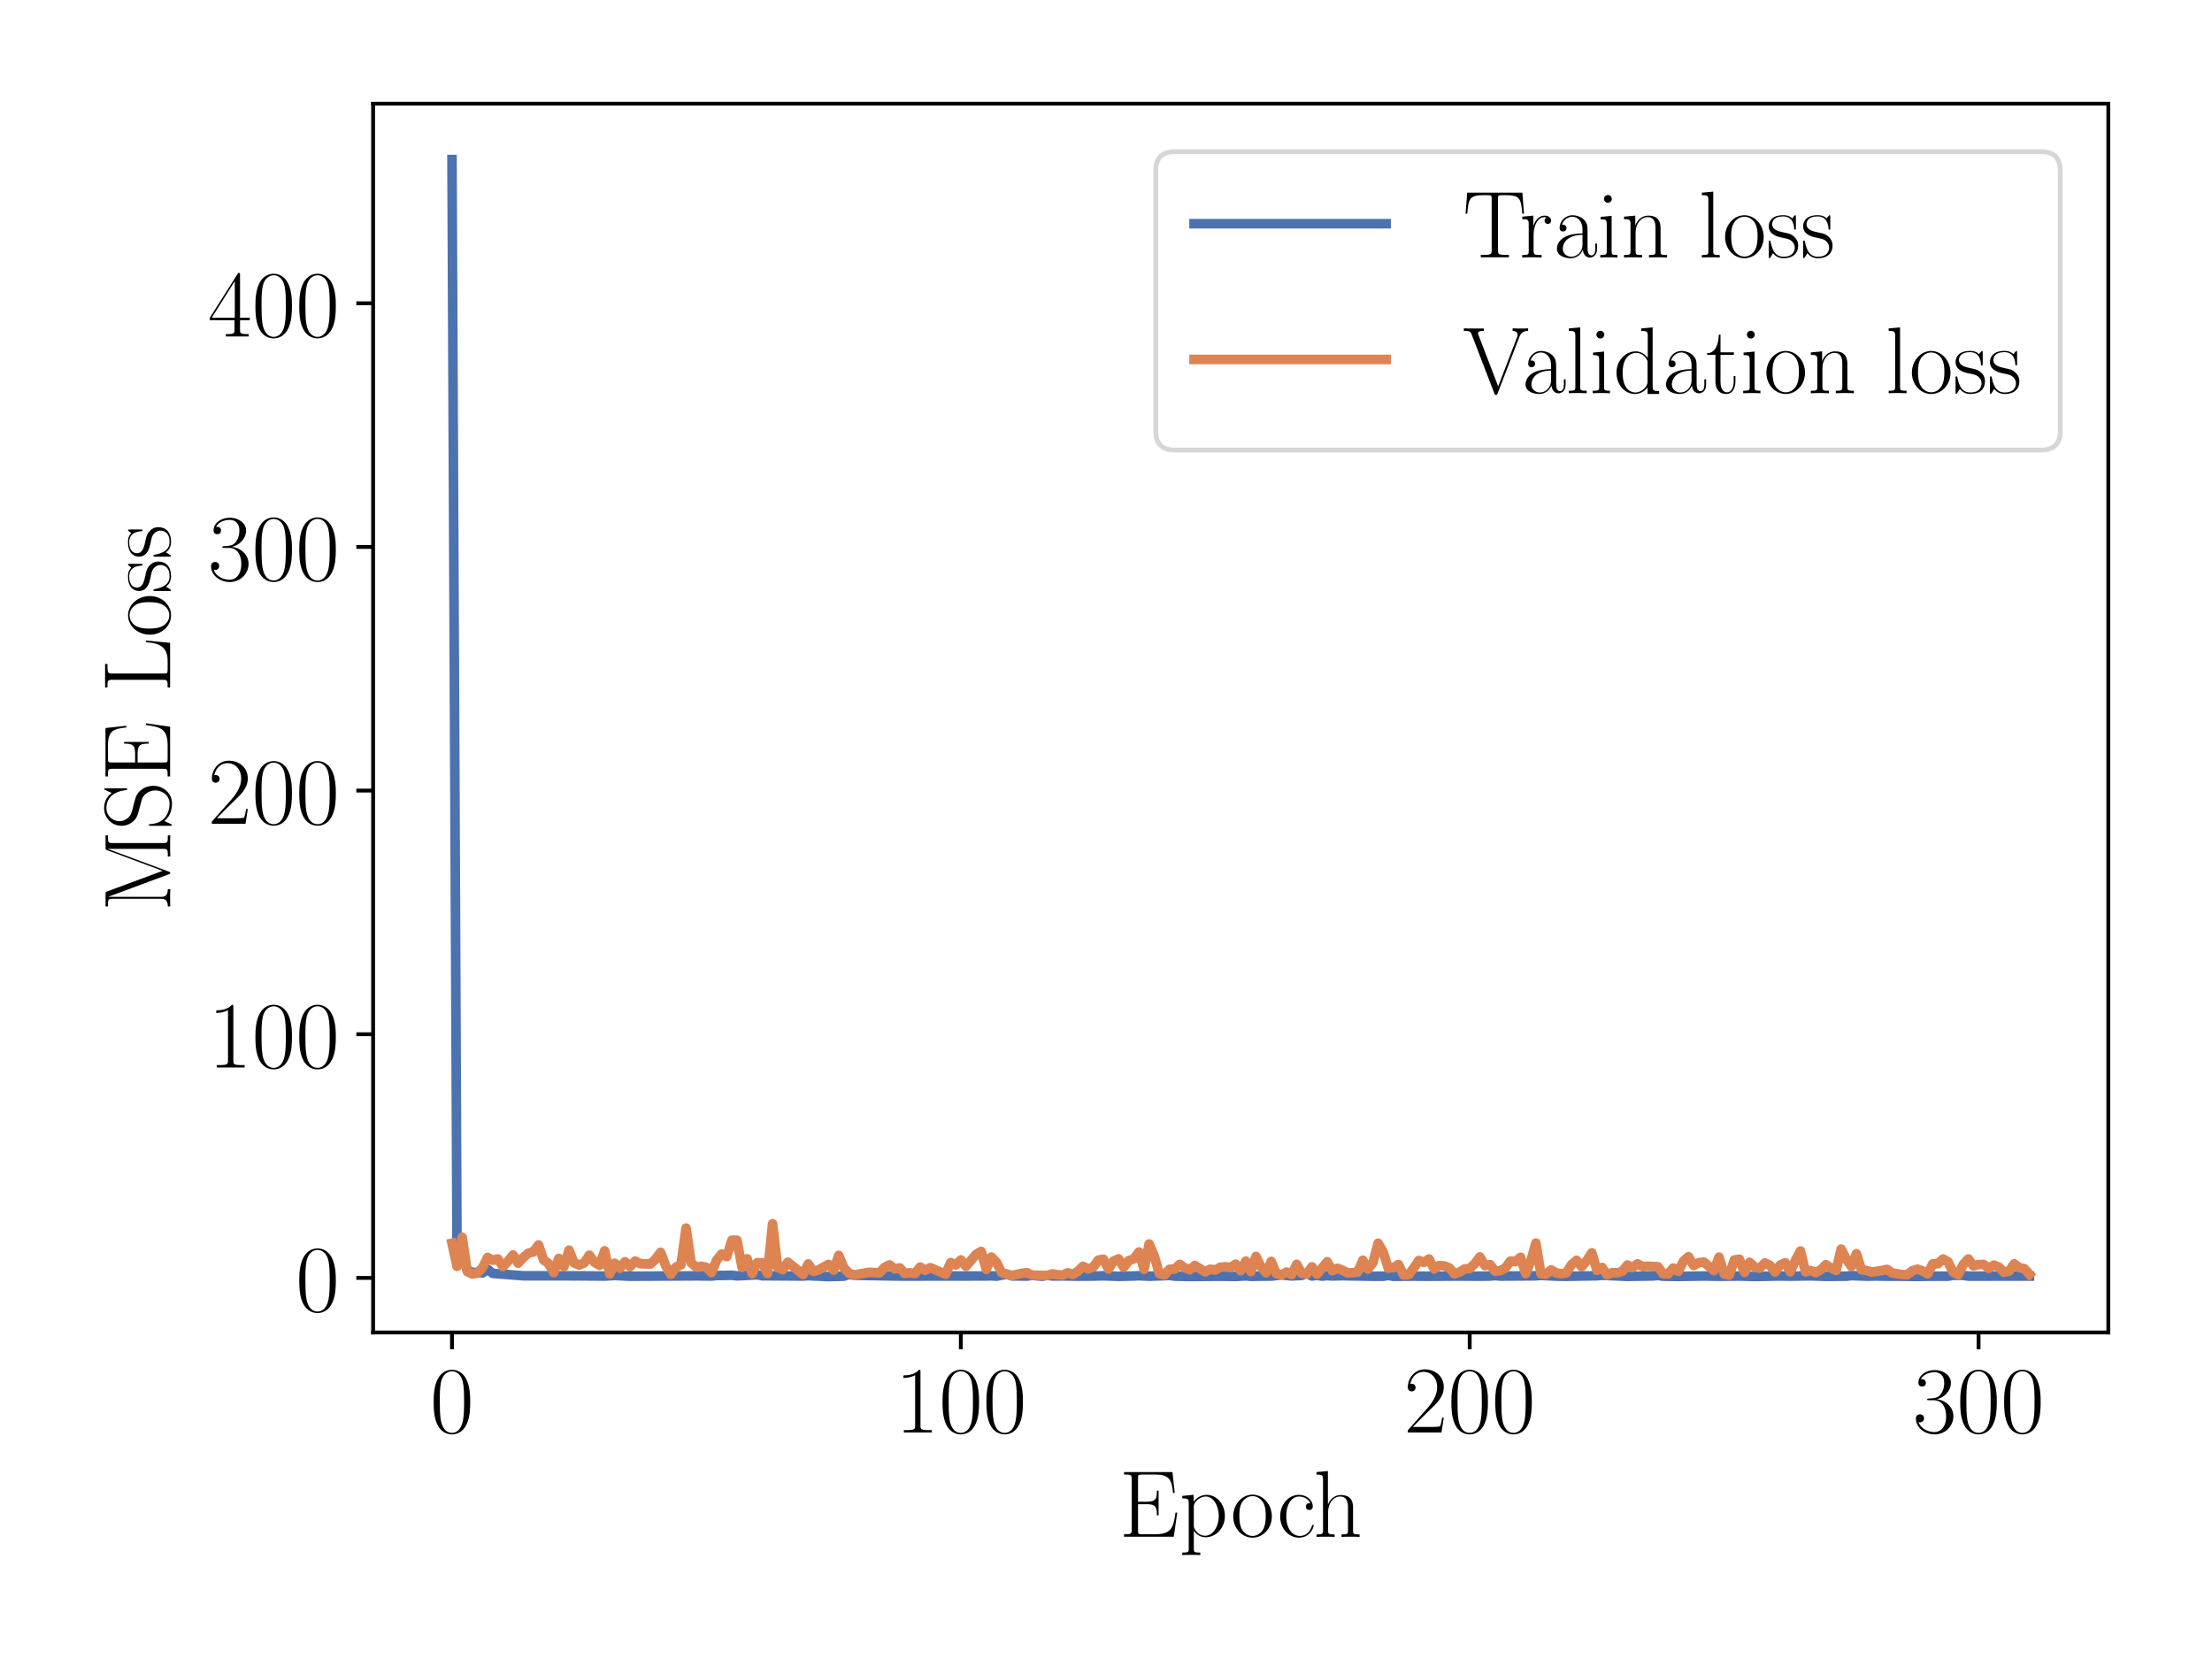 <?xml version="1.0" encoding="utf-8" standalone="no"?>
<!DOCTYPE svg PUBLIC "-//W3C//DTD SVG 1.1//EN"
  "http://www.w3.org/Graphics/SVG/1.1/DTD/svg11.dtd">
<!-- Created with matplotlib (https://matplotlib.org/) -->
<svg height="345.6pt" version="1.1" viewBox="0 0 460.8 345.6" width="460.8pt" xmlns="http://www.w3.org/2000/svg" xmlns:xlink="http://www.w3.org/1999/xlink">
 <defs>
  <style type="text/css">*{stroke-linecap:butt;stroke-linejoin:round;}</style>
 </defs>
 <g id="figure_1">
  <g id="patch_1">
   <path d="M 0 345.6 
L 460.8 345.6 
L 460.8 0 
L 0 0 
z
" style="fill:#ffffff;"/>
  </g>
  <g id="axes_1">
   <g id="patch_2">
    <path d="M 77.727 277.575 
L 439.2 277.575 
L 439.2 21.6 
L 77.727 21.6 
z
" style="fill:#ffffff;"/>
   </g>
   <g id="matplotlib.axis_1">
    <g id="xtick_1">
     <g id="line2d_1">
      <defs>
       <path d="M 0 0 
L 0 3.5 
" id="mf86b46832a" style="stroke:#000000;stroke-width:0.8;"/>
      </defs>
      <g>
       <use style="stroke:#000000;stroke-width:0.8;" x="94.158" xlink:href="#mf86b46832a" y="277.575"/>
      </g>
     </g>
     <g id="text_1">
      <!-- $\mathdefault{0}$ -->
      <g transform="translate(89.588 298.412)scale(0.2 -0.2)">
       <defs>
        <path d="M 42 31.641 
C 42 37.75 41.906 48.125 37.703 56.109 
C 34 63.109 28.094 65.594 22.906 65.594 
C 18.094 65.594 12 63.406 8.203 56.203 
C 4.203 48.719 3.797 39.438 3.797 31.641 
C 3.797 25.953 3.906 17.281 7 9.672 
C 11.297 -0.609 19 -2 22.906 -2 
C 27.5 -2 34.5 -0.109 38.594 9.375 
C 41.594 16.281 42 24.359 42 31.641 
z
M 22.906 -0.406 
C 16.5 -0.406 12.703 5.078 11.297 12.688 
C 10.203 18.562 10.203 27.156 10.203 32.75 
C 10.203 40.438 10.203 46.828 11.5 52.922 
C 13.406 61.391 19 64 22.906 64 
C 27 64 32.297 61.297 34.203 53.125 
C 35.5 47.438 35.594 40.734 35.594 32.75 
C 35.594 26.25 35.594 18.266 34.406 12.375 
C 32.297 1.484 26.406 -0.406 22.906 -0.406 
z
" id="CMR17-48"/>
       </defs>
       <use transform="scale(0.996)" xlink:href="#CMR17-48"/>
      </g>
     </g>
    </g>
    <g id="xtick_2">
     <g id="line2d_2">
      <g>
       <use style="stroke:#000000;stroke-width:0.8;" x="200.161" xlink:href="#mf86b46832a" y="277.575"/>
      </g>
     </g>
     <g id="text_2">
      <!-- $\mathdefault{100}$ -->
      <g transform="translate(186.454 298.412)scale(0.2 -0.2)">
       <defs>
        <path d="M 26.594 63.406 
C 26.594 65.5 26.5 65.5 25.094 65.5 
C 21.203 61.188 15.297 59.797 9.703 59.797 
C 9.406 59.797 8.906 59.797 8.797 59.5 
C 8.703 59.297 8.703 59.094 8.703 57 
C 11.797 57 17 57.594 21 59.984 
L 21 7.203 
C 21 3.688 20.797 2.5 12.203 2.5 
L 9.203 2.5 
L 9.203 0 
C 14 0 19 0 23.797 0 
C 28.594 0 33.594 0 38.406 0 
L 38.406 2.5 
L 35.406 2.5 
C 26.797 2.5 26.594 3.594 26.594 7.156 
z
" id="CMR17-49"/>
       </defs>
       <use transform="scale(0.996)" xlink:href="#CMR17-49"/>
       <use transform="translate(45.69 0)scale(0.996)" xlink:href="#CMR17-48"/>
       <use transform="translate(91.381 0)scale(0.996)" xlink:href="#CMR17-48"/>
      </g>
     </g>
    </g>
    <g id="xtick_3">
     <g id="line2d_3">
      <g>
       <use style="stroke:#000000;stroke-width:0.8;" x="306.165" xlink:href="#mf86b46832a" y="277.575"/>
      </g>
     </g>
     <g id="text_3">
      <!-- $\mathdefault{200}$ -->
      <g transform="translate(292.458 298.412)scale(0.2 -0.2)">
       <defs>
        <path d="M 41.703 15.453 
L 39.906 15.453 
C 38.906 8.375 38.094 7.172 37.703 6.562 
C 37.203 5.766 30 5.766 28.594 5.766 
L 9.406 5.766 
C 13 9.672 20 16.75 28.5 24.953 
C 34.594 30.734 41.703 37.531 41.703 47.422 
C 41.703 59.219 32.297 66 21.797 66 
C 10.797 66 4.094 56.312 4.094 47.344 
C 4.094 43.438 7 42.938 8.203 42.938 
C 9.203 42.938 12.203 43.547 12.203 47.031 
C 12.203 50.109 9.594 51 8.203 51 
C 7.594 51 7 50.906 6.594 50.703 
C 8.5 59.219 14.297 63.406 20.406 63.406 
C 29.094 63.406 34.797 56.516 34.797 47.422 
C 34.797 38.734 29.703 31.25 24 24.75 
L 4.094 2.281 
L 4.094 0 
L 39.297 0 
z
" id="CMR17-50"/>
       </defs>
       <use transform="scale(0.996)" xlink:href="#CMR17-50"/>
       <use transform="translate(45.69 0)scale(0.996)" xlink:href="#CMR17-48"/>
       <use transform="translate(91.381 0)scale(0.996)" xlink:href="#CMR17-48"/>
      </g>
     </g>
    </g>
    <g id="xtick_4">
     <g id="line2d_4">
      <g>
       <use style="stroke:#000000;stroke-width:0.8;" x="412.169" xlink:href="#mf86b46832a" y="277.575"/>
      </g>
     </g>
     <g id="text_4">
      <!-- $\mathdefault{300}$ -->
      <g transform="translate(398.462 298.412)scale(0.2 -0.2)">
       <defs>
        <path d="M 22.094 33.703 
C 31 33.703 34.906 25.969 34.906 17.031 
C 34.906 5 28.5 0.391 22.703 0.391 
C 17.406 0.391 8.797 3.031 6.094 10.828 
C 6.594 10.625 7.094 10.625 7.594 10.625 
C 10 10.625 11.797 12.219 11.797 14.812 
C 11.797 17.703 9.594 19 7.594 19 
C 5.906 19 3.297 18.203 3.297 14.469 
C 3.297 5.234 12.297 -2 22.906 -2 
C 34 -2 42.5 6.719 42.5 16.953 
C 42.5 26.672 34.5 33.703 25 34.797 
C 32.594 36.375 39.906 43.062 39.906 52.016 
C 39.906 59.688 32 65.297 23 65.297 
C 13.906 65.297 5.906 59.828 5.906 52.016 
C 5.906 48.594 8.5 48 9.797 48 
C 11.906 48 13.703 49.297 13.703 51.891 
C 13.703 54.469 11.906 55.766 9.797 55.766 
C 9.406 55.766 8.906 55.766 8.5 55.578 
C 11.406 61.859 19.297 63 22.797 63 
C 26.297 63 32.906 61.328 32.906 51.875 
C 32.906 49.109 32.5 44.188 29.094 39.844 
C 26.094 36 22.703 36 19.406 35.688 
C 18.906 35.688 16.594 35.453 16.203 35.453 
C 15.5 35.359 15.094 35.266 15.094 34.5 
C 15.094 33.797 15.203 33.703 17.203 33.703 
z
" id="CMR17-51"/>
       </defs>
       <use transform="scale(0.996)" xlink:href="#CMR17-51"/>
       <use transform="translate(45.69 0)scale(0.996)" xlink:href="#CMR17-48"/>
       <use transform="translate(91.381 0)scale(0.996)" xlink:href="#CMR17-48"/>
      </g>
     </g>
    </g>
    <g id="text_5">
     <!-- Epoch -->
     <g transform="translate(233.148 320.124)scale(0.2 -0.2)">
      <defs>
       <path d="M 60.703 25.234 
L 58.906 25.234 
C 56.703 10.562 55.406 2.594 37.797 2.594 
L 23.906 2.594 
C 19.906 2.594 19.703 3.078 19.703 6.469 
L 19.703 34 
L 29.094 34 
C 38.5 34 39.406 30.625 39.406 22.344 
L 41.203 22.344 
L 41.203 48.141 
L 39.406 48.141 
C 39.406 39.953 38.5 36.594 29.094 36.594 
L 19.703 36.594 
L 19.703 61.141 
C 19.703 64.5 19.906 65 23.906 65 
L 37.594 65 
C 53.094 65 54.906 58.891 56.297 45.766 
L 58.094 45.766 
L 55.703 67.578 
L 5.094 67.578 
L 5.094 65 
C 12 65 13.094 65 13.094 60.531 
L 13.094 7.047 
C 13.094 2.594 12 2.594 5.094 2.594 
L 5.094 0 
L 57.094 0 
z
" id="CMR17-69"/>
       <path d="M 22 -16.609 
C 15.594 -16.609 15.203 -16.203 15.203 -12.328 
L 15.203 6.281 
C 18.094 2.094 22.297 -0.594 27.594 -0.594 
C 37.594 -0.594 47.703 8.172 47.703 21.688 
C 47.703 34.234 39 43.781 28.703 43.781 
C 22.703 43.781 17.797 40.5 15 36.531 
L 15 43.781 
L 3.094 42.688 
L 3.094 40.109 
C 9 40.109 9.906 39.5 9.906 34.734 
L 9.906 -12.328 
C 9.906 -16.109 9.5 -16.609 3.094 -16.609 
L 3.094 -19.188 
C 5.5 -19 9.906 -19 12.5 -19 
C 15.094 -19 19.594 -19 22 -19.188 
z
M 15.203 31.438 
C 15.203 32.844 15.203 34.922 19.094 38.609 
C 19.594 39.016 23 42 28 42 
C 35.297 42 41.297 32.938 41.297 21.594 
C 41.297 10.25 34.906 1 27 1 
C 23.406 1 19.5 2.688 16.5 7.375 
C 15.203 9.562 15.203 10.156 15.203 11.75 
z
" id="CMR17-112"/>
       <path d="M 43.094 21.188 
C 43.094 34 33.797 44 22.906 44 
C 12 44 2.703 34 2.703 21.188 
C 2.703 8.609 12 -1 22.906 -1 
C 33.797 -1 43.094 8.609 43.094 21.188 
z
M 22.906 0.797 
C 18.203 0.797 14.203 3.594 11.906 7.5 
C 9.406 11.984 9.094 17.594 9.094 22 
C 9.094 26.203 9.297 31.406 11.906 35.906 
C 13.906 39.203 17.797 42.406 22.906 42.406 
C 27.406 42.406 31.203 39.906 33.594 36.406 
C 36.703 31.703 36.703 25.109 36.703 22 
C 36.703 18.094 36.5 12.109 33.797 7.297 
C 31 2.703 26.703 0.797 22.906 0.797 
z
" id="CMR17-111"/>
       <path d="M 34.906 35 
C 33 35 30.203 35 30.203 31.516 
C 30.203 28.719 32.5 27.922 33.797 27.922 
C 34.5 27.922 37.406 28.234 37.406 31.625 
C 37.406 38.547 30.594 43.797 22.906 43.797 
C 12.297 43.797 3.297 34.031 3.297 21.297 
C 3.297 8.062 12.703 -1 22.906 -1 
C 35.297 -1 38.406 10.578 38.406 11.688 
C 38.406 12.094 38.297 12.391 37.594 12.391 
C 36.906 12.391 36.797 12.297 36.406 10.984 
C 33.797 2.812 28.094 0.797 23.797 0.797 
C 17.406 0.797 9.703 6.672 9.703 21.391 
C 9.703 36.531 17.094 42 23 42 
C 26.906 42 32.703 40.203 34.906 35 
z
" id="CMR17-99"/>
       <path d="M 41.5 30.203 
C 41.5 35.297 40.5 43.594 28.703 43.594 
C 20.5 43.594 16.5 37 15.297 33.703 
L 15.203 33.703 
L 15.203 68.688 
L 3.297 67.594 
L 3.297 65 
C 9.203 65 10.094 64.406 10.094 59.641 
L 10.094 6.656 
C 10.094 2.875 9.703 2.391 3.297 2.391 
L 3.297 -0.203 
C 5.703 0 10.094 0 12.703 0 
C 15.297 0 19.797 0 22.203 -0.203 
L 22.203 2.391 
C 15.797 2.391 15.406 2.781 15.406 6.688 
L 15.406 25.906 
C 15.406 35.109 21 42 28 42 
C 35.406 42 36.203 35.406 36.203 30.594 
L 36.203 6.688 
C 36.203 2.875 35.797 2.391 29.406 2.391 
L 29.406 -0.203 
C 31.797 0 36.203 0 38.797 0 
C 41.406 0 45.906 0 48.297 -0.203 
L 48.297 2.391 
C 41.906 2.391 41.5 2.781 41.5 6.688 
z
" id="CMR17-104"/>
      </defs>
      <use transform="scale(0.996)" xlink:href="#CMR17-69"/>
      <use transform="translate(62.586 0)scale(0.996)" xlink:href="#CMR17-112"/>
      <use transform="translate(116.084 0)scale(0.996)" xlink:href="#CMR17-111"/>
      <use transform="translate(164.377 0)scale(0.996)" xlink:href="#CMR17-99"/>
      <use transform="translate(202.26 0)scale(0.996)" xlink:href="#CMR17-104"/>
     </g>
    </g>
   </g>
   <g id="matplotlib.axis_2">
    <g id="ytick_1">
     <g id="line2d_5">
      <defs>
       <path d="M 0 0 
L -3.5 0 
" id="mf905c44658" style="stroke:#000000;stroke-width:0.8;"/>
      </defs>
      <g>
       <use style="stroke:#000000;stroke-width:0.8;" x="77.727" xlink:href="#mf905c44658" y="266.214"/>
      </g>
     </g>
     <g id="text_6">
      <!-- $\mathdefault{0}$ -->
      <g transform="translate(61.589 273.133)scale(0.2 -0.2)">
       <use transform="scale(0.996)" xlink:href="#CMR17-48"/>
      </g>
     </g>
    </g>
    <g id="ytick_2">
     <g id="line2d_6">
      <g>
       <use style="stroke:#000000;stroke-width:0.8;" x="77.727" xlink:href="#mf905c44658" y="215.454"/>
      </g>
     </g>
     <g id="text_7">
      <!-- $\mathdefault{100}$ -->
      <g transform="translate(43.313 222.373)scale(0.2 -0.2)">
       <use transform="scale(0.996)" xlink:href="#CMR17-49"/>
       <use transform="translate(45.69 0)scale(0.996)" xlink:href="#CMR17-48"/>
       <use transform="translate(91.381 0)scale(0.996)" xlink:href="#CMR17-48"/>
      </g>
     </g>
    </g>
    <g id="ytick_3">
     <g id="line2d_7">
      <g>
       <use style="stroke:#000000;stroke-width:0.8;" x="77.727" xlink:href="#mf905c44658" y="164.694"/>
      </g>
     </g>
     <g id="text_8">
      <!-- $\mathdefault{200}$ -->
      <g transform="translate(43.313 171.613)scale(0.2 -0.2)">
       <use transform="scale(0.996)" xlink:href="#CMR17-50"/>
       <use transform="translate(45.69 0)scale(0.996)" xlink:href="#CMR17-48"/>
       <use transform="translate(91.381 0)scale(0.996)" xlink:href="#CMR17-48"/>
      </g>
     </g>
    </g>
    <g id="ytick_4">
     <g id="line2d_8">
      <g>
       <use style="stroke:#000000;stroke-width:0.8;" x="77.727" xlink:href="#mf905c44658" y="113.934"/>
      </g>
     </g>
     <g id="text_9">
      <!-- $\mathdefault{300}$ -->
      <g transform="translate(43.313 120.853)scale(0.2 -0.2)">
       <use transform="scale(0.996)" xlink:href="#CMR17-51"/>
       <use transform="translate(45.69 0)scale(0.996)" xlink:href="#CMR17-48"/>
       <use transform="translate(91.381 0)scale(0.996)" xlink:href="#CMR17-48"/>
      </g>
     </g>
    </g>
    <g id="ytick_5">
     <g id="line2d_9">
      <g>
       <use style="stroke:#000000;stroke-width:0.8;" x="77.727" xlink:href="#mf905c44658" y="63.174"/>
      </g>
     </g>
     <g id="text_10">
      <!-- $\mathdefault{400}$ -->
      <g transform="translate(43.313 70.093)scale(0.2 -0.2)">
       <defs>
        <path d="M 33.594 64.406 
C 33.594 66.5 33.5 66.5 31.703 66.5 
L 2 19.594 
L 2 17 
L 27.797 17 
L 27.797 7.141 
C 27.797 3.5 27.594 2.5 20.594 2.5 
L 18.703 2.5 
L 18.703 0 
C 21.906 0 27.297 0 30.703 0 
C 34.094 0 39.5 0 42.703 0 
L 42.703 2.5 
L 40.797 2.5 
C 33.797 2.5 33.594 3.5 33.594 7.141 
L 33.594 17 
L 43.797 17 
L 43.797 19.594 
L 33.594 19.594 
z
M 28.094 57.859 
L 28.094 19.594 
L 4 19.594 
z
" id="CMR17-52"/>
       </defs>
       <use transform="scale(0.996)" xlink:href="#CMR17-52"/>
       <use transform="translate(45.69 0)scale(0.996)" xlink:href="#CMR17-48"/>
       <use transform="translate(91.381 0)scale(0.996)" xlink:href="#CMR17-48"/>
      </g>
     </g>
    </g>
    <g id="text_11">
     <!-- MSE Loss -->
     <g transform="translate(35.437 189.879)rotate(-90)scale(0.2 -0.2)">
      <defs>
       <path d="M 20.906 66 
C 20.297 67.5 20.203 67.5 18.094 67.5 
L 5.297 67.5 
L 5.297 65 
C 12.203 65 13.297 65 13.297 60.547 
L 13.297 9.531 
C 13.297 7.047 13.297 2.391 5.297 2.391 
L 5.297 -0.203 
C 7.594 0 11.797 0 14.297 0 
C 16.797 0 21 0 23.297 -0.203 
L 23.297 2.391 
C 15.297 2.391 15.297 7.047 15.297 9.531 
L 15.297 64.609 
L 15.406 64.609 
L 38.906 1.391 
C 39.297 0.391 39.5 -0.203 40.297 -0.203 
C 41.094 -0.203 41.297 0.391 41.703 1.391 
L 65.406 65.094 
L 65.5 65.094 
L 65.5 6.844 
C 65.5 2.391 64.406 2.391 57.5 2.391 
L 57.5 -0.203 
C 60.203 0 65.594 0 68.5 0 
C 71.406 0 76.906 0 79.594 -0.203 
L 79.594 2.391 
C 72.703 2.391 71.594 2.391 71.594 6.844 
L 71.594 60.547 
C 71.594 65 72.703 65 79.594 65 
L 79.594 67.5 
L 66.906 67.5 
C 64.797 67.5 64.703 67.406 64.094 65.906 
L 42.5 7.844 
z
" id="CMR17-77"/>
       <path d="M 43.797 67.031 
C 43.797 68.812 43.703 68.922 43.094 68.922 
C 42.5 68.922 42.297 68.516 41.906 67.625 
L 38.906 61.047 
C 35.094 66.516 29.297 69 23 69 
C 12.797 69 4.594 60.953 4.594 50.828 
C 4.594 47.75 5.297 43.375 8.703 39.219 
C 12.406 34.656 15.906 33.859 23.906 31.766 
C 26.906 30.969 31.906 29.672 32.906 29.281 
C 38.594 26.906 41.594 20.953 41.594 15.391 
C 41.594 8.234 36.5 0.594 27.797 0.594 
C 17.094 0.594 7.094 6.547 6.406 20.484 
C 6.297 22.078 6.203 22.172 5.5 22.172 
C 4.703 22.172 4.594 22.078 4.594 20.078 
L 4.594 -0.016 
C 4.594 -1.797 4.703 -1.906 5.297 -1.906 
C 6 -1.906 6.203 -1.406 7.594 1.688 
C 7.703 1.984 7.703 2.188 9.594 5.953 
C 14.594 -0.609 23 -2 27.797 -2 
C 38.703 -2 46.406 7.047 46.406 17.562 
C 46.406 22.719 44.5 26.688 43.406 28.484 
C 39.203 34.844 34.703 36.031 29.906 37.219 
C 29.203 37.531 29 37.531 23.406 38.906 
C 18 40.297 15.703 41 13.203 43.688 
C 10.406 46.75 9.406 49.938 9.406 53.109 
C 9.406 59.562 14.594 66.609 23.094 66.609 
C 33.703 66.609 40.297 59.156 41.797 46.766 
C 42.094 44.969 42.203 44.875 42.906 44.875 
C 43.797 44.875 43.797 45.172 43.797 46.859 
z
" id="CMR17-83"/>
       <path d="M 54.203 25.234 
L 52.406 25.234 
C 51.594 15.359 50.297 2.594 33.203 2.594 
L 23.906 2.594 
C 19.906 2.594 19.703 3.078 19.703 6.469 
L 19.703 60.906 
C 19.703 64.516 19.906 65.5 27.5 65.5 
L 29.703 65.5 
L 29.703 68 
C 25.594 68 20.797 68 16.703 68 
C 13.594 68 8 68 5.094 68 
L 5.094 65.5 
C 12 65.5 13.094 65.5 13.094 61.016 
L 13.094 7.062 
C 13.094 2.594 12 2.594 5.094 2.594 
L 5.094 0 
L 51.797 0 
z
" id="CMR17-76"/>
       <path d="M 30.906 42.141 
C 30.906 43.953 30.797 44.047 30.203 44.047 
C 29.797 44.047 29.703 43.953 28.5 42.453 
C 28.203 42.047 27.297 41.031 27 40.641 
C 23.797 44.047 19.297 44.047 17.594 44.047 
C 6.5 44.047 2.5 38.234 2.5 32.438 
C 2.5 23.406 12.703 21.328 15.594 20.703 
C 21.906 19.422 24.094 19.016 26.203 17.203 
C 27.5 16.016 29.703 13.812 29.703 10.219 
C 29.703 6 27.297 0.594 18.094 0.594 
C 9.406 0.594 6.297 7.188 4.5 15.953 
C 4.203 17.344 4.203 17.453 3.406 17.453 
C 2.594 17.453 2.5 17.344 2.5 15.359 
L 2.5 0.984 
C 2.5 -0.797 2.594 -0.906 3.203 -0.906 
C 3.703 -0.906 3.797 -0.797 4.297 0 
C 4.906 0.891 6.406 3.297 7 4.312 
C 9 1.609 12.5 -1 18.094 -1 
C 28 -1 33.297 4.422 33.297 12.25 
C 33.297 17.375 30.594 20.078 29.297 21.281 
C 26.297 24.391 22.797 25.094 18.594 25.891 
C 13.094 27.109 6.094 28.516 6.094 34.641 
C 6.094 37.234 7.5 42.766 17.594 42.766 
C 28.297 42.766 28.906 32.719 29.094 29.5 
C 29.203 29 29.703 28.891 30 28.891 
C 30.906 28.891 30.906 29.203 30.906 30.906 
z
" id="CMR17-115"/>
      </defs>
      <use transform="scale(0.996)" xlink:href="#CMR17-77"/>
      <use transform="translate(84.687 0)scale(0.996)" xlink:href="#CMR17-83"/>
      <use transform="translate(135.582 0)scale(0.996)" xlink:href="#CMR17-69"/>
      <use transform="translate(228.245 0)scale(0.996)" xlink:href="#CMR17-76"/>
      <use transform="translate(285.626 0)scale(0.996)" xlink:href="#CMR17-111"/>
      <use transform="translate(331.316 0)scale(0.996)" xlink:href="#CMR17-115"/>
      <use transform="translate(367.118 0)scale(0.996)" xlink:href="#CMR17-115"/>
     </g>
    </g>
   </g>
   <g id="line2d_10">
    <path clip-path="url(#p8c4cf514e1)" d="M 94.158 33.235 
L 95.218 263.606 
L 96.278 261.32 
L 97.338 264.615 
L 98.398 265.083 
L 99.458 265.061 
L 100.518 265.176 
L 101.578 264.402 
L 102.638 265.272 
L 108.998 265.77 
L 119.598 265.779 
L 125.959 265.831 
L 128.079 265.712 
L 131.259 265.865 
L 145.039 265.788 
L 148.219 265.826 
L 149.28 265.711 
L 151.4 265.685 
L 152.46 265.66 
L 153.52 265.791 
L 157.76 265.566 
L 158.82 265.769 
L 160.94 265.779 
L 167.3 265.822 
L 168.36 265.746 
L 172.6 265.94 
L 175.78 265.856 
L 176.841 265.482 
L 177.901 265.66 
L 187.441 265.834 
L 205.462 265.812 
L 206.522 265.777 
L 207.582 265.856 
L 209.702 265.449 
L 210.762 265.806 
L 213.942 265.829 
L 215.002 265.679 
L 217.122 265.873 
L 218.182 265.68 
L 219.242 265.815 
L 221.362 265.799 
L 224.542 265.856 
L 227.722 265.837 
L 229.842 265.776 
L 233.023 265.887 
L 236.203 265.813 
L 237.263 265.76 
L 239.383 265.86 
L 242.563 265.749 
L 243.623 265.687 
L 244.683 265.852 
L 247.863 265.914 
L 254.223 265.866 
L 257.403 265.904 
L 259.523 265.791 
L 260.584 265.886 
L 262.704 265.851 
L 264.824 265.833 
L 266.944 265.595 
L 269.064 265.799 
L 271.184 265.695 
L 272.244 265.249 
L 273.304 265.819 
L 274.364 265.672 
L 275.424 265.843 
L 276.484 265.737 
L 277.544 265.807 
L 279.664 265.757 
L 286.024 265.873 
L 288.145 265.865 
L 289.205 265.711 
L 290.265 265.879 
L 294.505 265.848 
L 297.685 265.87 
L 304.045 265.83 
L 308.285 265.863 
L 310.405 265.827 
L 311.465 265.733 
L 312.525 265.834 
L 317.826 265.801 
L 319.946 265.773 
L 321.006 265.689 
L 324.186 265.847 
L 326.306 265.881 
L 332.666 265.767 
L 333.726 265.665 
L 339.026 265.895 
L 344.327 265.808 
L 345.387 265.696 
L 346.447 265.86 
L 349.627 265.901 
L 354.927 265.819 
L 358.107 265.873 
L 362.347 265.829 
L 365.527 265.913 
L 370.828 265.815 
L 372.948 265.854 
L 377.188 265.785 
L 380.368 265.891 
L 384.608 265.857 
L 385.668 265.738 
L 388.848 265.853 
L 390.968 265.82 
L 393.088 265.862 
L 395.208 265.853 
L 399.449 265.905 
L 402.629 265.854 
L 405.809 265.858 
L 406.869 265.67 
L 408.989 265.675 
L 410.049 265.846 
L 422.769 265.83 
L 422.769 265.83 
" style="fill:none;stroke:#4c72b0;stroke-linecap:square;stroke-width:2;"/>
   </g>
   <g id="line2d_11">
    <path clip-path="url(#p8c4cf514e1)" d="M 94.158 258.977 
L 95.218 263.814 
L 96.278 257.733 
L 97.338 264.891 
L 98.398 265.389 
L 99.458 265.213 
L 100.518 264.096 
L 101.578 261.94 
L 102.638 262.532 
L 103.698 262.257 
L 104.758 263.863 
L 105.818 262.758 
L 106.878 261.423 
L 107.938 263.129 
L 108.998 261.971 
L 110.058 261.067 
L 111.118 260.786 
L 112.178 259.345 
L 113.238 262.468 
L 114.298 263.241 
L 115.358 265.106 
L 116.418 262.138 
L 117.478 263.868 
L 118.538 260.426 
L 119.598 263.079 
L 120.658 263.529 
L 121.719 263.045 
L 122.779 261.471 
L 123.839 262.951 
L 124.899 263.595 
L 125.959 260.57 
L 127.019 265.384 
L 128.079 263.164 
L 129.139 264.206 
L 130.199 262.851 
L 131.259 263.883 
L 132.319 262.709 
L 133.379 263.254 
L 135.499 263.313 
L 136.559 262.326 
L 137.619 260.875 
L 138.679 263.695 
L 139.739 265.477 
L 140.799 263.981 
L 141.859 263.467 
L 142.919 255.837 
L 143.979 263.054 
L 145.039 263.996 
L 146.099 263.781 
L 147.159 264.009 
L 148.219 265.107 
L 149.28 262.513 
L 150.34 261.222 
L 151.4 261.776 
L 152.46 258.372 
L 153.52 258.358 
L 154.58 264.005 
L 155.64 262.242 
L 156.7 265.316 
L 157.76 263.028 
L 158.82 263.079 
L 159.88 265.289 
L 160.94 254.929 
L 162 264.038 
L 163.06 264.482 
L 164.12 262.934 
L 167.3 265.492 
L 168.36 263.291 
L 169.42 264.851 
L 170.48 264.571 
L 172.6 263.393 
L 173.66 264.612 
L 174.72 261.523 
L 175.78 264.1 
L 176.841 265.2 
L 177.901 265.596 
L 181.081 265.033 
L 183.201 265.146 
L 184.261 264.04 
L 185.321 263.507 
L 186.381 264.334 
L 187.441 264.126 
L 188.501 265.275 
L 189.561 265.135 
L 190.621 265.285 
L 191.681 263.956 
L 192.741 264.637 
L 193.801 264.082 
L 196.981 265.448 
L 198.041 263.013 
L 199.101 263.521 
L 200.161 262.462 
L 201.221 263.802 
L 203.341 261.314 
L 204.402 260.692 
L 205.462 264.43 
L 206.522 261.867 
L 207.582 262.954 
L 208.642 265.083 
L 210.762 265.721 
L 212.882 265.246 
L 213.942 265.125 
L 215.002 265.635 
L 218.182 265.712 
L 219.242 265.362 
L 220.302 265.56 
L 221.362 265.64 
L 222.422 265.142 
L 223.482 265.468 
L 224.542 264.833 
L 225.602 263.792 
L 226.662 264.34 
L 227.722 263.994 
L 228.782 262.51 
L 229.842 262.317 
L 230.902 264.375 
L 231.962 262.709 
L 233.023 262.253 
L 234.083 263.999 
L 235.143 262.605 
L 236.203 262.228 
L 237.263 260.806 
L 238.323 264.42 
L 239.383 259.14 
L 240.443 261.638 
L 241.503 265.291 
L 242.563 265.595 
L 243.623 264.423 
L 244.683 264.378 
L 245.743 263.392 
L 246.803 264.102 
L 247.863 264.51 
L 248.923 263.617 
L 251.043 264.959 
L 252.103 264.4 
L 253.163 264.577 
L 254.223 263.993 
L 255.283 263.898 
L 256.343 264.052 
L 257.403 263.343 
L 258.463 264.704 
L 259.523 262.725 
L 260.584 264.893 
L 261.644 261.74 
L 262.704 263.957 
L 263.764 265.134 
L 264.824 262.783 
L 265.884 265.336 
L 266.944 265.585 
L 268.004 264.99 
L 269.064 265.513 
L 270.124 263.387 
L 271.184 265.249 
L 272.244 265.39 
L 273.304 263.902 
L 274.364 265.44 
L 276.484 262.843 
L 277.544 264.729 
L 278.604 264.203 
L 279.664 264.611 
L 280.724 265.155 
L 281.784 265.125 
L 282.844 264.976 
L 283.904 262.53 
L 284.964 264.375 
L 286.024 262.986 
L 287.084 258.988 
L 288.145 260.853 
L 289.205 264.197 
L 290.265 264.067 
L 291.325 263.415 
L 292.385 265.611 
L 293.445 265.538 
L 294.505 264.151 
L 295.565 262.577 
L 296.625 262.971 
L 297.685 262.269 
L 298.745 264.324 
L 299.805 263.639 
L 300.865 263.721 
L 301.925 264.127 
L 302.985 265.355 
L 304.045 265.02 
L 305.105 264.342 
L 306.165 264.268 
L 307.225 263.239 
L 308.285 261.838 
L 309.345 263.664 
L 310.405 263.439 
L 311.465 264.819 
L 312.525 264.699 
L 313.585 264.149 
L 314.645 262.711 
L 315.706 262.806 
L 316.766 261.912 
L 317.826 265.323 
L 318.886 262.741 
L 319.946 258.958 
L 321.006 265.362 
L 322.066 265.438 
L 323.126 264.554 
L 324.186 265.177 
L 325.246 265.359 
L 326.306 265.148 
L 327.366 263.465 
L 328.426 262.541 
L 329.486 263.881 
L 330.546 262.61 
L 331.606 260.986 
L 332.666 264.637 
L 333.726 264.021 
L 334.786 265.585 
L 335.846 265.105 
L 336.906 265.14 
L 337.966 264.827 
L 339.026 263.52 
L 340.086 264.057 
L 341.146 263.288 
L 342.206 263.874 
L 343.267 263.768 
L 345.387 263.895 
L 346.447 265.334 
L 347.507 265.391 
L 348.567 264.152 
L 349.627 264.859 
L 350.687 262.727 
L 351.747 261.799 
L 352.807 263.638 
L 353.867 263.046 
L 354.927 262.91 
L 357.047 264.694 
L 358.107 261.885 
L 359.167 265.39 
L 360.227 265.637 
L 361.287 262.481 
L 362.347 262.32 
L 363.407 265.056 
L 364.467 262.965 
L 365.527 263.979 
L 366.587 264.199 
L 367.647 263.092 
L 368.707 263.582 
L 369.767 264.971 
L 370.828 263.547 
L 371.888 263.059 
L 372.948 264.937 
L 374.008 262.581 
L 375.068 260.601 
L 376.128 264.952 
L 377.188 264.663 
L 378.248 265.104 
L 379.308 264.5 
L 380.368 263.451 
L 381.428 264.143 
L 382.488 264.653 
L 383.548 260.208 
L 384.608 262.286 
L 385.668 263.824 
L 386.728 261.178 
L 387.788 264.527 
L 388.848 264.664 
L 389.908 264.997 
L 392.028 264.667 
L 393.088 264.431 
L 394.148 265.174 
L 396.268 265.515 
L 397.328 265.528 
L 398.389 264.699 
L 399.449 264.393 
L 400.509 264.761 
L 401.569 265.369 
L 402.629 263.287 
L 403.689 263.267 
L 404.749 262.279 
L 405.809 262.863 
L 406.869 265.004 
L 407.929 265.531 
L 408.989 263.385 
L 410.049 262.267 
L 411.109 263.728 
L 412.169 263.428 
L 413.229 263.407 
L 414.289 264.237 
L 415.349 263.553 
L 416.409 263.963 
L 417.469 265.039 
L 418.529 264.792 
L 419.589 263.277 
L 420.649 264.08 
L 421.709 264.292 
L 422.769 265.457 
L 422.769 265.457 
" style="fill:none;stroke:#dd8452;stroke-linecap:square;stroke-width:2;"/>
   </g>
   <g id="patch_3">
    <path d="M 77.727 277.575 
L 77.727 21.6 
" style="fill:none;stroke:#000000;stroke-linecap:square;stroke-linejoin:miter;stroke-width:0.8;"/>
   </g>
   <g id="patch_4">
    <path d="M 439.2 277.575 
L 439.2 21.6 
" style="fill:none;stroke:#000000;stroke-linecap:square;stroke-linejoin:miter;stroke-width:0.8;"/>
   </g>
   <g id="patch_5">
    <path d="M 77.727 277.575 
L 439.2 277.575 
" style="fill:none;stroke:#000000;stroke-linecap:square;stroke-linejoin:miter;stroke-width:0.8;"/>
   </g>
   <g id="patch_6">
    <path d="M 77.727 21.6 
L 439.2 21.6 
" style="fill:none;stroke:#000000;stroke-linecap:square;stroke-linejoin:miter;stroke-width:0.8;"/>
   </g>
   <g id="legend_1">
    <g id="patch_7">
     <path d="M 244.748 93.754 
L 425.2 93.754 
Q 429.2 93.754 429.2 89.754 
L 429.2 35.6 
Q 429.2 31.6 425.2 31.6 
L 244.748 31.6 
Q 240.748 31.6 240.748 35.6 
L 240.748 89.754 
Q 240.748 93.754 244.748 93.754 
z
" style="fill:#ffffff;opacity:0.8;stroke:#cccccc;stroke-linejoin:miter;"/>
    </g>
    <g id="line2d_12">
     <path d="M 248.748 46.6 
L 288.748 46.6 
" style="fill:none;stroke:#4c72b0;stroke-linecap:square;stroke-width:2;"/>
    </g>
    <g id="line2d_13"/>
    <g id="text_12">
     <!-- Train loss -->
     <g transform="translate(304.748 53.6)scale(0.2 -0.2)">
      <defs>
       <path d="M 62.203 67.594 
L 4.5 67.594 
L 2.797 45.594 
L 4.594 45.594 
C 5.906 62.125 7.297 65 22.703 65 
C 24.5 65 27.406 65 28.203 64.906 
C 30.094 64.609 30.094 63.406 30.094 61.125 
L 30.094 7.172 
C 30.094 3.594 29.797 2.5 21.5 2.5 
L 18.703 2.5 
L 18.703 0 
C 23.5 0 28.5 0 33.406 0 
C 38.297 0 43.297 0 48.094 0 
L 48.094 2.5 
L 45.297 2.5 
C 37 2.5 36.703 3.594 36.703 7.172 
L 36.703 61.125 
C 36.703 63.312 36.703 64.516 38.5 64.906 
C 39.297 65 42.203 65 44 65 
C 59.297 65 60.797 62.125 62.094 45.594 
L 63.906 45.594 
z
" id="CMR17-84"/>
       <path d="M 15 23.391 
C 15 33 19.094 42 26.594 42 
C 27.297 42 28 41.906 28.703 41.594 
C 28.703 41.594 26.5 40.891 26.5 38.312 
C 26.5 35.906 28.406 34.906 29.906 34.906 
C 31.094 34.906 33.297 35.609 33.297 38.406 
C 33.297 41.609 30.094 43.594 26.703 43.594 
C 19.094 43.594 15.797 36.203 14.797 32.703 
L 14.703 32.703 
L 14.703 43.594 
L 3.094 42.5 
L 3.094 39.906 
C 9 39.906 9.906 39.297 9.906 34.5 
L 9.906 6.688 
C 9.906 2.875 9.5 2.391 3.094 2.391 
L 3.094 -0.203 
C 5.5 0 10.094 0 12.703 0 
C 15.594 0 20.703 0 23.406 -0.203 
L 23.406 2.391 
C 16.203 2.391 15 2.391 15 6.875 
z
" id="CMR17-114"/>
       <path d="M 36 25.828 
C 36 32.375 36 35.844 31.797 39.734 
C 28.094 43 23.797 44 20.406 44 
C 12.5 44 6.797 37.609 6.797 30.797 
C 6.797 27 9.797 27 10.406 27 
C 11.703 27 14 27.781 14 30.531 
C 14 33 12.094 34.078 10.406 34.078 
C 10 34.078 9.5 33.969 9.203 33.875 
C 11.297 40.5 16.703 42.406 20.203 42.406 
C 25.203 42.406 30.703 37.953 30.703 29.453 
L 30.703 25 
C 24.797 25 17.703 24.203 12.094 21.203 
C 5.797 17.703 4 12.703 4 8.906 
C 4 1.203 13 -1 18.297 -1 
C 23.797 -1 28.906 2.172 31.094 7.984 
C 31.297 3.641 34.094 -0.281 38.5 -0.281 
C 40.594 -0.281 45.906 1.094 45.906 8.859 
L 45.906 14.375 
L 44.094 14.375 
L 44.094 8.781 
C 44.094 2.781 41.406 2 40.094 2 
C 36 2 36 7.156 36 11.531 
z
M 30.703 13.594 
C 30.703 4.953 24.5 0.594 19 0.594 
C 14 0.594 10.094 4.297 10.094 8.906 
C 10.094 11.891 11.406 17.188 17.203 20.391 
C 22 23.094 27.5 23.5 30.703 23.5 
z
" id="CMR17-97"/>
       <path d="M 15.5 61.078 
C 15.5 63.266 13.703 65.156 11.406 65.156 
C 9.203 65.156 7.297 63.375 7.297 61.078 
C 7.297 58.891 9.094 57 11.406 57 
C 13.594 57 15.5 58.797 15.5 61.078 
z
M 3.797 42.281 
L 3.797 39.703 
C 9.406 39.703 10.203 39.094 10.203 34.328 
L 10.203 6.672 
C 10.203 2.875 9.797 2.391 3.406 2.391 
L 3.406 -0.203 
C 5.797 0 10.094 0 12.594 0 
C 15 0 19.094 0 21.406 -0.203 
L 21.406 2.391 
C 15.5 2.391 15.297 2.984 15.297 6.562 
L 15.297 43.375 
z
" id="CMR17-105"/>
       <path d="M 41.5 30.203 
C 41.5 35.297 40.5 43.594 28.703 43.594 
C 20.797 43.594 16.703 37.5 15.203 33.5 
L 15.094 33.5 
L 15.094 43.594 
L 3.297 42.5 
L 3.297 39.906 
C 9.203 39.906 10.094 39.297 10.094 34.5 
L 10.094 6.688 
C 10.094 2.875 9.703 2.391 3.297 2.391 
L 3.297 -0.203 
C 5.703 0 10.094 0 12.703 0 
C 15.297 0 19.797 0 22.203 -0.203 
L 22.203 2.391 
C 15.797 2.391 15.406 2.781 15.406 6.688 
L 15.406 25.906 
C 15.406 35.109 21 42 28 42 
C 35.406 42 36.203 35.406 36.203 30.594 
L 36.203 6.688 
C 36.203 2.875 35.797 2.391 29.406 2.391 
L 29.406 -0.203 
C 31.797 0 36.203 0 38.797 0 
C 41.406 0 45.906 0 48.297 -0.203 
L 48.297 2.391 
C 41.906 2.391 41.5 2.781 41.5 6.688 
z
" id="CMR17-110"/>
       <path d="M 15.297 68.688 
L 3.406 67.594 
L 3.406 65 
C 9.297 65 10.203 64.406 10.203 59.641 
L 10.203 6.656 
C 10.203 2.875 9.797 2.391 3.406 2.391 
L 3.406 -0.203 
C 5.797 0 10.203 0 12.703 0 
C 15.297 0 19.703 0 22.094 -0.203 
L 22.094 2.391 
C 15.703 2.391 15.297 2.781 15.297 6.656 
z
" id="CMR17-108"/>
      </defs>
      <use transform="scale(0.996)" xlink:href="#CMR17-84"/>
      <use transform="translate(58.703 0)scale(0.996)" xlink:href="#CMR17-114"/>
      <use transform="translate(93.983 0)scale(0.996)" xlink:href="#CMR17-97"/>
      <use transform="translate(139.674 0)scale(0.996)" xlink:href="#CMR17-105"/>
      <use transform="translate(164.545 0)scale(0.996)" xlink:href="#CMR17-110"/>
      <use transform="translate(245.516 0)scale(0.996)" xlink:href="#CMR17-108"/>
      <use transform="translate(270.387 0)scale(0.996)" xlink:href="#CMR17-111"/>
      <use transform="translate(316.078 0)scale(0.996)" xlink:href="#CMR17-115"/>
      <use transform="translate(351.879 0)scale(0.996)" xlink:href="#CMR17-115"/>
     </g>
    </g>
    <g id="line2d_14">
     <path d="M 248.748 74.878 
L 288.748 74.878 
" style="fill:none;stroke:#dd8452;stroke-linecap:square;stroke-width:2;"/>
    </g>
    <g id="line2d_15"/>
    <g id="text_13">
     <!-- Validation loss -->
     <g transform="translate(304.748 81.878)scale(0.2 -0.2)">
      <defs>
       <path d="M 59 58.516 
C 59.906 60.719 61.5 65 68.203 65 
L 68.203 67.688 
C 65.906 67.484 63.297 67.484 60.797 67.484 
C 58.406 67.484 54.297 67.484 52 67.688 
L 52 65 
C 57 65 57.203 61.5 57.203 60.906 
C 57.203 59.797 56.906 59.109 56.594 58.312 
L 36.906 6.969 
L 16.297 60.719 
C 16 61.422 15.797 61.922 15.797 62.406 
C 15.797 65 19.797 65 21.906 65 
L 21.906 67.484 
C 18.703 67.484 14 67.484 10.703 67.484 
C 8.094 67.484 3.406 67.484 1 67.688 
L 1 65 
C 6.797 65 7.906 64.609 9.094 61.422 
L 32.906 -0.406 
C 33.406 -1.797 33.5 -2 34.594 -2 
C 35.703 -2 35.797 -1.797 36.297 -0.406 
z
" id="CMR17-86"/>
       <path d="M 29.203 67.594 
L 29.203 65 
C 35.094 65 36 64.406 36 59.688 
L 36 36.641 
C 35.594 37.141 31.5 43.594 23.406 43.594 
C 13.203 43.594 3.297 34.5 3.297 21.312 
C 3.297 8.203 12.594 -1 22.406 -1 
C 30.906 -1 35.297 5.266 35.797 5.938 
L 35.797 -0.984 
L 47.906 -0.984 
L 47.906 2 
C 42 2 41.094 2.594 41.094 7.391 
L 41.094 68.688 
z
M 35.797 11.797 
C 35.797 8.797 34 6.094 31.703 4.094 
C 28.297 1.094 24.906 0.594 23 0.594 
C 20.094 0.594 9.703 2.094 9.703 21.188 
C 9.703 40.812 21.297 42 23.906 42 
C 28.5 42 32.203 39.406 34.5 35.797 
C 35.797 33.703 35.797 33.406 35.797 31.609 
z
" id="CMR17-100"/>
       <path d="M 15.094 40 
L 29.094 40 
L 29.094 42.578 
L 15.094 42.578 
L 15.094 61 
L 13.297 61 
C 13.094 50.703 9.594 41.688 1.094 41.688 
L 1.094 40 
L 9.797 40 
L 9.797 12.047 
C 9.797 10.156 9.797 -1 21.406 -1 
C 27.297 -1 30.703 4.781 30.703 12.141 
L 30.703 17.812 
L 28.906 17.812 
L 28.906 12.234 
C 28.906 5.375 26.203 0.797 22 0.797 
C 19.094 0.797 15.094 2.781 15.094 11.844 
z
" id="CMR17-116"/>
      </defs>
      <use transform="scale(0.996)" xlink:href="#CMR17-86"/>
      <use transform="translate(61.265 0)scale(0.996)" xlink:href="#CMR17-97"/>
      <use transform="translate(106.956 0)scale(0.996)" xlink:href="#CMR17-108"/>
      <use transform="translate(131.827 0)scale(0.996)" xlink:href="#CMR17-105"/>
      <use transform="translate(156.698 0)scale(0.996)" xlink:href="#CMR17-100"/>
      <use transform="translate(207.593 0)scale(0.996)" xlink:href="#CMR17-97"/>
      <use transform="translate(253.284 0)scale(0.996)" xlink:href="#CMR17-116"/>
      <use transform="translate(288.564 0)scale(0.996)" xlink:href="#CMR17-105"/>
      <use transform="translate(313.435 0)scale(0.996)" xlink:href="#CMR17-111"/>
      <use transform="translate(359.126 0)scale(0.996)" xlink:href="#CMR17-110"/>
      <use transform="translate(440.097 0)scale(0.996)" xlink:href="#CMR17-108"/>
      <use transform="translate(464.968 0)scale(0.996)" xlink:href="#CMR17-111"/>
      <use transform="translate(510.659 0)scale(0.996)" xlink:href="#CMR17-115"/>
      <use transform="translate(546.46 0)scale(0.996)" xlink:href="#CMR17-115"/>
     </g>
    </g>
   </g>
  </g>
 </g>
 <defs>
  <clipPath id="p8c4cf514e1">
   <rect height="255.975" width="361.473" x="77.727" y="21.6"/>
  </clipPath>
 </defs>
</svg>
